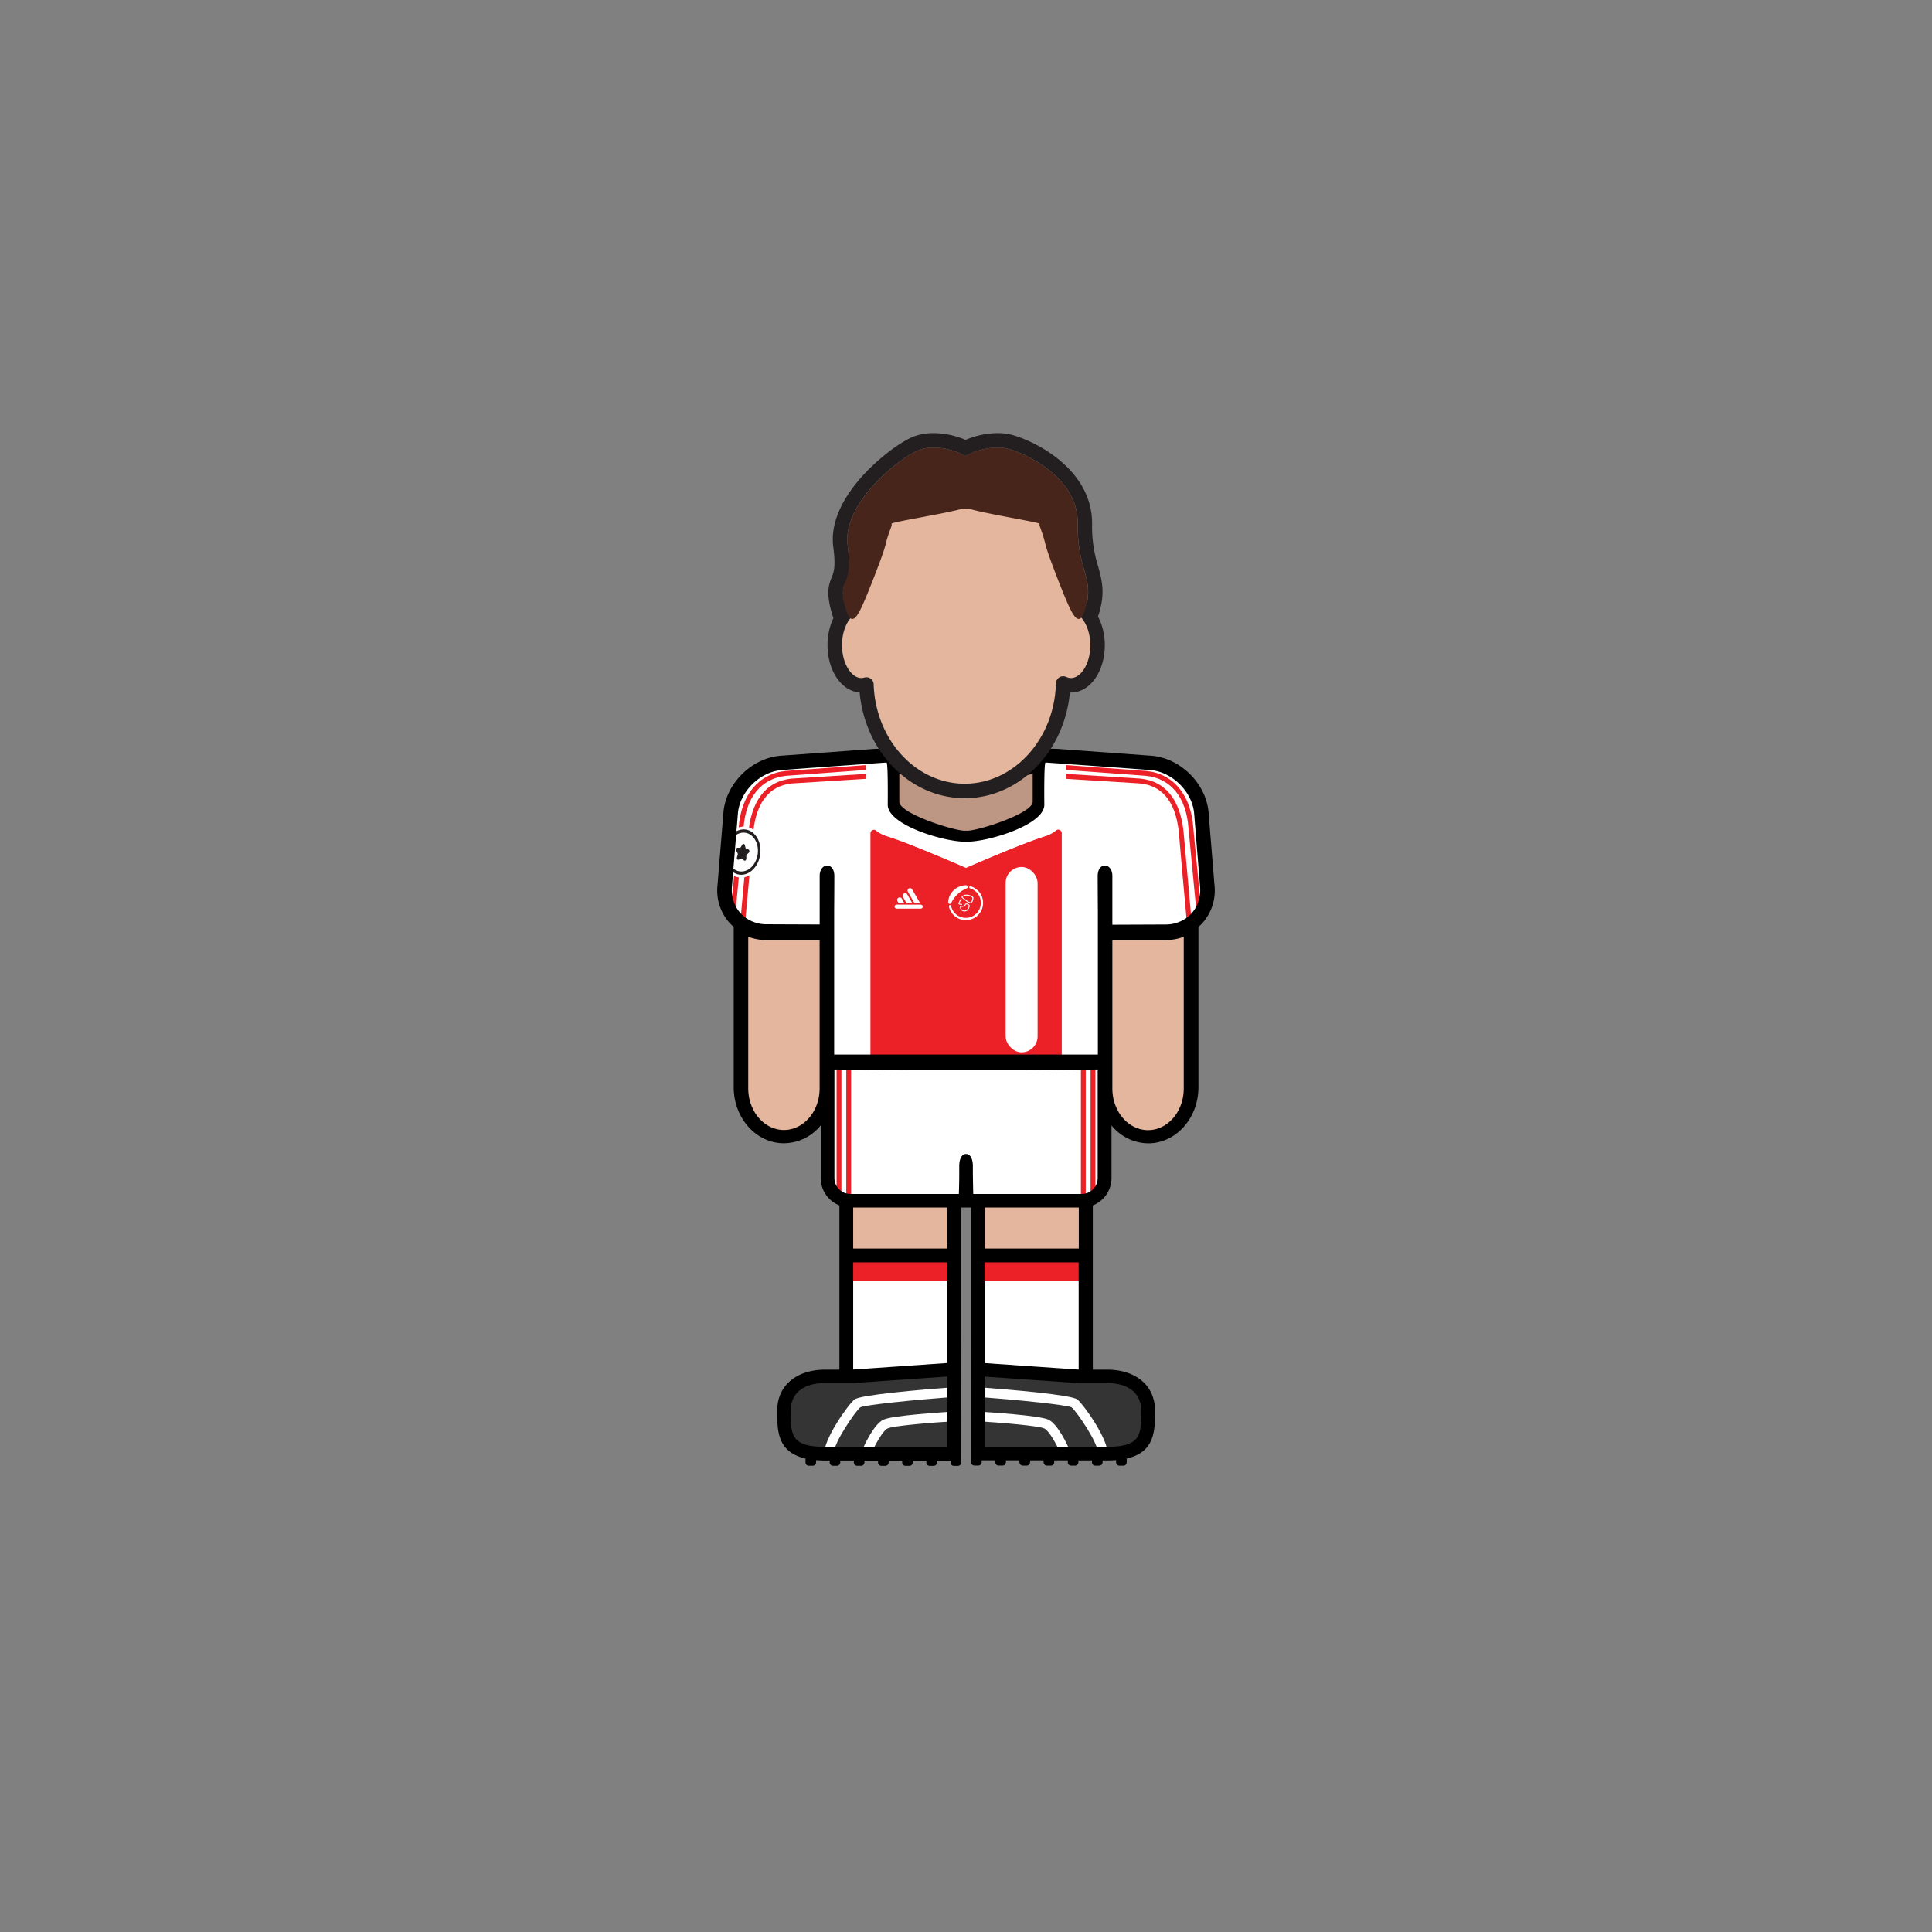 <svg id="player" xmlns="http://www.w3.org/2000/svg" viewBox="0 0 800 800"><rect x="0" y="0" width="800" height="800" fill="#808080" stroke="none"/><defs><style>.cls-1{fill:#e4b69d}.cls-2{fill:#353434}.cls-3{fill:#fff}.cls-4{fill:#ec2027}.cls-5{fill:#231f20}</style></defs><g id="skin"><path id="arm-left" class="cls-1" d="M305.93 380h36.78v72.4a18.39 18.39 0 01-18.39 18.39 18.39 18.39 0 01-18.39-18.39V380z"/><path id="arm-right" class="cls-1" d="M457.19 380H494v72.4a18.39 18.39 0 01-18.39 18.39 18.39 18.39 0 01-18.39-18.39V380h-.03z"/><path id="leg-left" class="cls-1" d="M349.88 490.02h45.67v45.67h-45.67z"/><path id="leg-right" class="cls-1" d="M404.78 490.02h45.67v45.67h-45.67z"/></g><g id="boots"><path id="left" class="cls-2" d="M395.33 568.04H372.5l-22.83 1.97h-12.5l-7.5 2.53-5.25 8.5v9.83l1.91 4.17 3.84 4.05 6.33 1.95h58.83v-33z"/><path id="right" class="cls-2" d="M404.61 568.27h22.83l22.83 1.97h12.5l7.5 2.53 5.25 8.5v9.83l-1.91 4.17-3.84 4.05-6.33 1.95h-58.83v-33z"/><g id="details"><g id="left-2" data-name="left"><path class="cls-3" d="M360.85 601.71l-3.67-1.6c.75-1.71 4.67-10.37 8.64-12.26 3.67-1.75 25-3.1 29.24-3.36l.24 4c-10.22.61-25.59 1.94-27.76 3-1.94.91-5.08 6.51-6.69 10.22z"/><path class="cls-3" d="M341.36 602c-.5-5.69 9.81-20.45 12.53-22.52 2.51-1.91 26.86-4 41.14-5.07l.3 4c-17.4 1.31-36.67 3.28-39.1 4.33-2.23 1.86-11.23 15.13-10.89 18.92z"/></g><g id="right-2" data-name="right"><path class="cls-3" d="M439.09 601.71l3.67-1.6c-.75-1.71-4.67-10.37-8.64-12.26-3.67-1.75-25-3.1-29.24-3.36l-.24 4c10.22.61 25.59 1.94 27.76 3 1.94.91 5.08 6.51 6.69 10.22z"/><path class="cls-3" d="M458.58 602c.5-5.69-9.81-20.45-12.53-22.52-2.51-1.91-26.86-4-41.14-5.07l-.3 4c17.4 1.31 36.67 3.28 39.1 4.33 2.25 1.86 11.22 15.13 10.89 18.92z"/></g></g></g><g id="socks"><g id="socks-2" data-name="socks"><path id="left-3" data-name="left" class="cls-3" d="M349.88 520h45.67v48.04h-45.67z"/><path id="right-3" data-name="right" class="cls-3" d="M404.38 520h45.67v48.04h-45.67z"/></g><path class="cls-4" d="M351.42 521.33h43.91v8.94h-43.91zm52.96 0h45.2v8.94h-45.2z" id="details-2" data-name="details"/></g><g id="shorts"><path id="shorts-2" data-name="shorts" class="cls-3" d="M341.67 440.54h116.49v47a9.95 9.95 0 01-9.95 9.95h-96.6a9.95 9.95 0 01-9.95-9.95v-47h.01z"/><path class="cls-4" d="M346.41 441h2v54.5h-2zm4.01 0h2v54.5h-2zm97.16 0h2v54.5h-2zm4 0h2v54.5h-2z" id="details-3" data-name="details"/></g><g id="shirt"><path id="shirt-2" data-name="shirt" class="cls-3" d="M369.5 312.8l-48.29 2.99-11.36 6.25-6.83 10.1-3.31 40.73 5.17 7.67 7.66 4.67h29.5l.17 54h114.83v-53.5l29.34-.17 7.01-4 6.99-10.5-3.4-37.33-6.83-11.84-9.77-6.08-49.84-2.99-1 21.24-6.5 6.5-11.16 3.48-11.88 2.02-15.46-3.17-11-5.66-3.66-3.84-.38-20.57z"/><g id="details-4" data-name="details"><g id="arm-l"><path class="cls-4" d="M304.67 376.6l-2-.19c0-.33 3.16-33 3.2-33.51.92-13.64 8.18-22.49 19.43-23.65l43.29-3.17.15 2-43.26 3.17c-10.32 1.06-16.75 9-17.61 21.81-.01.17-2.45 25.72-3.2 33.54z"/><path class="cls-4" d="M308.54 382.11l-2-.19c0-.33 3.16-35 3.2-35.51 1-14.57 7.21-22.87 18-24l44.63-2.83v2.07l-44.47 2.76c-9.81 1-15.27 8.46-16.19 22.14.02.19-2.42 27.74-3.17 35.56z"/></g><g id="arm-r"><path class="cls-4" d="M495.33 376.6l2-.19c0-.33-3.16-33-3.2-33.51-.92-13.64-8.18-22.49-19.43-23.65l-43.29-3.17-.15 2 43.26 3.17c10.32 1.06 16.75 9 17.61 21.81.01.17 2.45 25.72 3.2 33.54z"/><path class="cls-4" d="M491.46 382.11l2-.19c0-.33-3.16-35-3.2-35.51-1-14.57-7.21-22.87-18-24l-44.63-2.83v2.07l44.47 2.76c9.81 1 15.27 8.46 16.19 22.14-.02.19 2.42 27.74 3.17 35.56z"/></g><path id="chest" class="cls-4" d="M432.5 346.34c-8.92 2.73-32.5 13-32.5 13s-23.58-10.3-32.5-13a13.94 13.94 0 01-4.68-2.4 1.46 1.46 0 00-2.39 1.14v94.12h79.22V345a1.46 1.46 0 00-2.4-1.13 13.88 13.88 0 01-4.75 2.47z"/><path id="neck" class="cls-3" d="M441.44 335.44v-20.69l-1.79-.32-4.43-.79h-4.71c0 3.35.18 16-.58 22.67C429.06 344.06 400 347 400 347s-29.06-3-29.94-10.73c-.75-6.68-.63-19.32-.58-22.67h-4.71l-4.35.77-1.87.33v20.69a11.28 11.28 0 001.87 5.9 12.45 12.45 0 007.07 5c8.92 2.73 32.5 13 32.5 13s23.58-10.3 32.5-13a12.4 12.4 0 007.15-5.14 11.28 11.28 0 001.8-5.71z"/><g id="ajax-crest-inverted-02"><path class="cls-3" d="M404 368a7.13 7.13 0 00-2.07-1 .45.45 0 00-.57.36.45.45 0 00.32.5 6.23 6.23 0 11-7.86 7.27.46.46 0 00-.36-.35.46.46 0 00-.54.55A7.15 7.15 0 10404 368zm-3.49-.23a.7.7 0 00-.39-1.2 7.48 7.48 0 00-7.52 7.07.7.7 0 001.18.46l.41-.77a11.89 11.89 0 015.71-5.29z"/><path class="cls-3" d="M398.12 374.71a7.84 7.84 0 01-1-.19.29.29 0 01-.19-.18c-.06-.15-.06-.42.4-1.3.24-.46.49-.87.5-.89a.19.19 0 01.32.2 6.61 6.61 0 00-.87 1.82 8 8 0 00.92.16.19.19 0 010 .38zm-.89-.5zm1.92 3.18h-.18a1.82 1.82 0 01-1.42-2.16.19.19 0 01.22-.15 1.57 1.57 0 001.94-.79c.13-.27.63-.17.83-.11.77.2 1 .62 1 .94a3 3 0 01-1.06 1.95 1.76 1.76 0 01-1.33.32zm-1.25-1.93a1.38 1.38 0 001.15 1.53 1.42 1.42 0 001.2-.25 2.65 2.65 0 00.91-1.67c0-.11-.06-.22-.21-.32a1.58 1.58 0 00-.92-.27 1.89 1.89 0 01-2.08 1zm3.72-1.46a5.38 5.38 0 01-2-1.18c-.76-.59-1.43-1.18-1.43-1.19a.19.19 0 010-.25 2.29 2.29 0 011.85-.91 4.57 4.57 0 012.85.9c.28.31.18 1.12-.08 1.72s-.6.91-1 .92zm-3.06-2.54c1 .9 2.67 2.19 3.2 2.17.24 0 .48-.27.66-.69a2.76 2.76 0 00.21-.83.77.77 0 00-.07-.49 4.3 4.3 0 00-2.55-.77 2 2 0 00-1.45.64z"/></g><g id="adidas"><rect id="bottom" class="cls-3" x="370.43" y="374.6" width="11.69" height="1.65" rx=".83" ry=".83"/><path class="cls-3" d="M376.33 367.9a1 1 0 00-.37 1.4l2.4 4.17a1 1 0 00.89.51H381l-3.3-5.71a1 1 0 00-1.37-.37zm-2.05 2.1a1 1 0 00-.38 1.39l1.18 2.1a1 1 0 00.9.52h1.79l-2.07-3.63a1 1 0 00-1.42-.38zm-2.28 1.77a1 1 0 00-.38 1.39l.16.29a1 1 0 00.9.53h1.78l-1-1.83a1 1 0 00-1.46-.38z"/></g><rect id="sponsor-abn" class="cls-3" x="416.4" y="359" width="13.25" height="76.75" rx="6.62" ry="6.62"/><g id="logo-champions-league"><ellipse class="cls-3" cx="307.45" cy="352.83" rx="10.61" ry="8.34" transform="rotate(-81.73 307.456 352.831)"/><ellipse class="cls-3" cx="307.45" cy="352.83" rx="8.76" ry="6.89" transform="rotate(-81.73 307.456 352.831)"/><path class="cls-5" d="M306.09 362.16c-4-.59-6.73-5.25-6-10.4s4.65-8.86 8.69-8.27 6.73 5.25 6 10.4-4.64 8.86-8.69 8.27zm2.52-17.34c-3.47-.5-6.82 2.68-7.46 7.09s1.66 8.42 5.13 8.92 6.82-2.68 7.46-7.09-1.66-8.41-5.13-8.92z"/><path class="cls-5" d="M308.43 349.95l.24 1a.66.66 0 00.4.5l.82.28a.87.87 0 01.15 1.4l-.72.67a.94.94 0 00-.28.67v1.09c0 .66-.61 1.07-1 .7l-.68-.62a.51.51 0 00-.58-.08l-.83.4c-.5.24-1-.33-.78-1l.3-1.05a.94.94 0 00-.08-.72l-.5-.85c-.3-.51 0-1.28.54-1.3h.87a.66.66 0 00.53-.36l.52-.92a.58.58 0 011.08.19z"/></g></g></g><path id="neck-2" data-name="neck" fill="#be9684" d="M427.63 338.26l-27.59 8.62-28.6-9.62-1.92-23.62h61.04l-2.93 24.62z"/><path d="M502.88 366.43l-2.47-30.36c-1.19-11.87-11.83-22.25-23.72-23.14l-37.14-2.71c-4.07-.45-20.52-.09-39.55.53-19-.62-35.48-1-39.55-.53l-37.14 2.71c-11.89.89-22.53 11.27-23.72 23.14l-2.47 30.36a20.15 20.15 0 005 15.74 19.92 19.92 0 001.69 1.64v66.36c0 12.81 9.32 23.22 20.78 23.22a19.8 19.8 0 0015.25-7.39v21.79a12.23 12.23 0 007.74 11.36v68h-5.93c-10.93 0-19.83 5.8-19.83 17.11 0 8.06 0 17 11.72 19.7v1.6a1.38 1.38 0 001.38 1.38h1.63a1.38 1.38 0 001.38-1.37v-.95c1.16.09 2.39.15 3.73.15h1.89v.8a1.38 1.38 0 001.38 1.38h1.63a1.38 1.38 0 001.38-1.37v-.8h5.62v.8a1.38 1.38 0 001.38 1.38h1.63a1.38 1.38 0 001.38-1.37v-.8h5.62v.8a1.38 1.38 0 001.38 1.38h1.63a1.38 1.38 0 001.38-1.37v-.8h5.62v.8a1.38 1.38 0 001.38 1.38h1.63a1.38 1.38 0 001.38-1.37v-.8h5.62v.8a1.38 1.38 0 001.38 1.38h1.63a1.38 1.38 0 001.38-1.37v-.8h5.62v.8a1.38 1.38 0 001.38 1.38h1.63a1.38 1.38 0 001.38-1.37v-.81l.06-55.45V500h4v49.21l.06 54.67v1.6a1.38 1.38 0 001.38 1.38h1.63a1.38 1.38 0 001.38-1.37v-.8h5.62v.8a1.38 1.38 0 001.38 1.38h1.63a1.38 1.38 0 001.38-1.37v-.8h5.62v.8a1.38 1.38 0 001.38 1.38h1.63a1.38 1.38 0 001.38-1.37v-.8h5.62v.8a1.38 1.38 0 001.38 1.38h1.63a1.38 1.38 0 001.38-1.37v-.8h5.62v.8a1.38 1.38 0 001.38 1.38h1.63a1.38 1.38 0 001.38-1.37v-.8h5.62v.8a1.38 1.38 0 001.38 1.38h1.63a1.38 1.38 0 001.38-1.37v-.8h1.89c1.33 0 2.57-.05 3.72-.15v.95a1.38 1.38 0 001.38 1.38h1.63a1.38 1.38 0 001.38-1.37v-1.6c11.71-2.68 11.72-11.64 11.72-19.7 0-11.3-8.89-17.11-19.83-17.11h-5.93v-68a12.23 12.23 0 007.74-11.36V466a19.8 19.8 0 0015.21 7.42c11.46 0 20.78-10.42 20.78-23.22v-66.39a19.92 19.92 0 001.69-1.64 20.15 20.15 0 004.95-15.74zm-130.49-46.18c3.46 1.84 15.64 2.07 27.61 1.79 12 .28 24.15 0 27.61-1.79V332c0 4.8-22.42 12-27.23 12l-.38-.08-.38.08c-4.8 0-27.23-7.19-27.23-12zm-33 75.43v55c0 9.5-6.63 17.22-14.78 17.22s-14.78-7.73-14.78-17.22V387.9a21.08 21.08 0 007.47 1.36h22.09zm52.9 203.42h-50.64c-14.22 0-14.22-5-14.22-14.89 0-8.21 6.38-11.5 14.22-11.5h11.67l38.93-2.71.06 15.37zm-38.74-76.4h38.67v41.7l-38.67 2.68h-.26V522.7zm-.26-5.74V500h38.94v17h-38.91zm104.77 55.75h.26c7.84 0 14.22 3.29 14.22 11.5 0 9.91 0 14.89-14.22 14.89h-50.64v-13.7l.06-15.37 38.93 2.69h11.42zm-11.67-50h.26v44.4h-.26l-38.67-2.68V522.7zM407.75 517v-17h38.95v17h-38.95zm46.84-73.77h-.07v44.58a6.6 6.6 0 01-6.58 6.58H403s-.11-3.73-.16-8.75v-2.79c0-3.51-1.41-5.09-2.82-5-1.41-.09-2.82 1.49-2.82 5v2.79c0 5-.16 8.75-.16 8.75H352.1a6.6 6.6 0 01-6.58-6.58v-44.63h-.07v-.33l30.24.33h48.69l30.24-.33zm35.57 7.51c0 9.5-6.63 17.22-14.78 17.22s-14.78-7.73-14.78-17.22v-61.48h22.09a21.08 21.08 0 007.47-1.36zm6-77.21a13.53 13.53 0 01-6 7.29 14.69 14.69 0 01-7.47 2l-22.09.09v-20.19c0-5.56-6.07-5.94-6.07 0s.07 14.37.07 14.37v59.59H345.41v-59.61s.07-8.46.07-14.37-6.07-5.54-6.07 0v20.11l-22.09-.09a14.69 14.69 0 01-7.47-2 13.53 13.53 0 01-6-7.29 14.89 14.89 0 01-.75-6.46l2.47-30.36c.89-9 9.23-17.08 18.2-17.75l11.12-.83 32.22-2.29c.68.54.48 17.49.48 17.49 0 8.43 23.34 15.29 31.77 15.29h1.3c8.43 0 31.77-6.86 31.77-15.29 0 0-.2-16.95.48-17.49l32.22 2.29 11.12.83c9 .67 17.3 8.8 18.2 17.75L496.9 367a14.89 14.89 0 01-.75 6.48z" id="border"/><g id="head"><path class="cls-5" d="M413 185.34a18.4 18.4 0 015.62.83c6.78 2.17 27.92 11.71 27.67 30.83-.24 18.28 6.33 22 3.67 33.17-1 4.4-2.13 6.13-3.25 6.13-1.73 0-3.59-4.12-5.64-9 0 0-6.94-16.83-8.19-22.08s-2.87-7.75-2.37-8.37c.05-.07-.24-.09-.8-.09-3.2 0-15.19.91-23 .91-3.38 0-6-.17-6.82-.65-.82.48-3.44.65-6.82.65-7.86 0-19.85-.91-23-.91-.56 0-.85 0-.8.09.5.63-1.12 3.13-2.37 8.38s-8.19 22.08-8.19 22.08c-2.06 4.85-3.91 9-5.64 9-1.13 0-2.2-1.74-3.25-6.13-2.82-11.18 3.57-6.31 1.18-24.43s23.22-37.41 30-39.58a18.39 18.39 0 015.62-.83 27.78 27.78 0 0113.17 3.51 27.77 27.77 0 0113.21-3.51m0-6a35 35 0 00-13.17 2.8 35 35 0 00-13.17-2.8 24.38 24.38 0 00-7.46 1.12c-5.23 1.68-14.24 8.32-21 15.46-6.88 7.3-14.74 18.54-13.15 30.63 1.08 8.18.19 10.38-.6 12.32-1.3 3.22-2.18 6.19-.62 12.7.77 3.21 2.56 10.74 9.09 10.74 5.81 0 8.41-6.13 11.17-12.62v-.06c.73-1.77 7.16-17.43 8.48-23a38 38 0 011.09-3.71l2.89.15c5.1.27 11.44.61 16.4.61a39.4 39.4 0 006.82-.42 39.4 39.4 0 006.82.42c5 0 11.3-.34 16.4-.61l2.9-.15a38 38 0 011.09 3.71c1.32 5.55 7.75 21.21 8.48 23v.06c2.75 6.49 5.36 12.62 11.17 12.62 6.52 0 8.32-7.53 9.09-10.74 1.72-7.2.37-12.06-1.06-17.2a54.82 54.82 0 01-2.45-17.28c.27-20.76-19.88-32.79-31.83-36.63a24.39 24.39 0 00-7.46-1.12z"/><path id="skin-2" data-name="skin" class="cls-1" d="M446.38 251.1c0-.91.08-1.81.08-2.73 0-30.51-21.06-55.25-47-55.25s-47 24.74-47 55.25c0 1.11 0 2.21.1 3.31-4 2.46-6.9 8.44-6.9 15.43 0 9.19 4.93 16.64 11 16.64a7.47 7.47 0 002.1-.31c.82 24.5 18.74 44.08 40.73 44.08s40.12-19.81 40.74-44.5a7.65 7.65 0 003.25.74c6.08 0 11-7.45 11-16.64-.05-7.65-3.48-14.06-8.1-16.02z"/><path id="border-2" data-name="border" d="M446.38 251.1c0-.91.08-1.81.08-2.73 0-30.51-21.06-55.25-47-55.25s-47 24.74-47 55.25c0 1.11 0 2.21.1 3.31-4 2.46-6.9 8.44-6.9 15.43 0 9.19 4.93 16.64 11 16.64a7.47 7.47 0 002.1-.31c.82 24.5 18.74 44.08 40.73 44.08s40.12-19.81 40.74-44.5a7.65 7.65 0 003.25.74c6.08 0 11-7.45 11-16.64-.05-7.65-3.48-14.06-8.1-16.02z" fill="none" stroke="#231f20" stroke-linecap="round" stroke-linejoin="round" stroke-width="6"/><path d="M446.25 217c.25-19.12-20.89-28.66-27.67-30.83-8.1-2.6-17.32 1.63-18.79 2.68-1.47-1-10.69-5.28-18.79-2.68-6.78 2.17-32.37 21.58-30 39.58s-4 13.25-1.33 24.42 5.5 5.17 8.9-2.83c0 0 6.94-16.83 8.19-22.08s2.88-7.75 2.38-8.37 20.91-4 28.39-6a8.54 8.54 0 014.56 0c7.48 2.07 28.81 5.5 28.39 6s1.13 3.13 2.38 8.38 8.14 22.06 8.14 22.06c3.4 8 6.23 14 8.9 2.83s-3.9-14.88-3.65-33.16z" fill="#47251a"/></g></svg>
